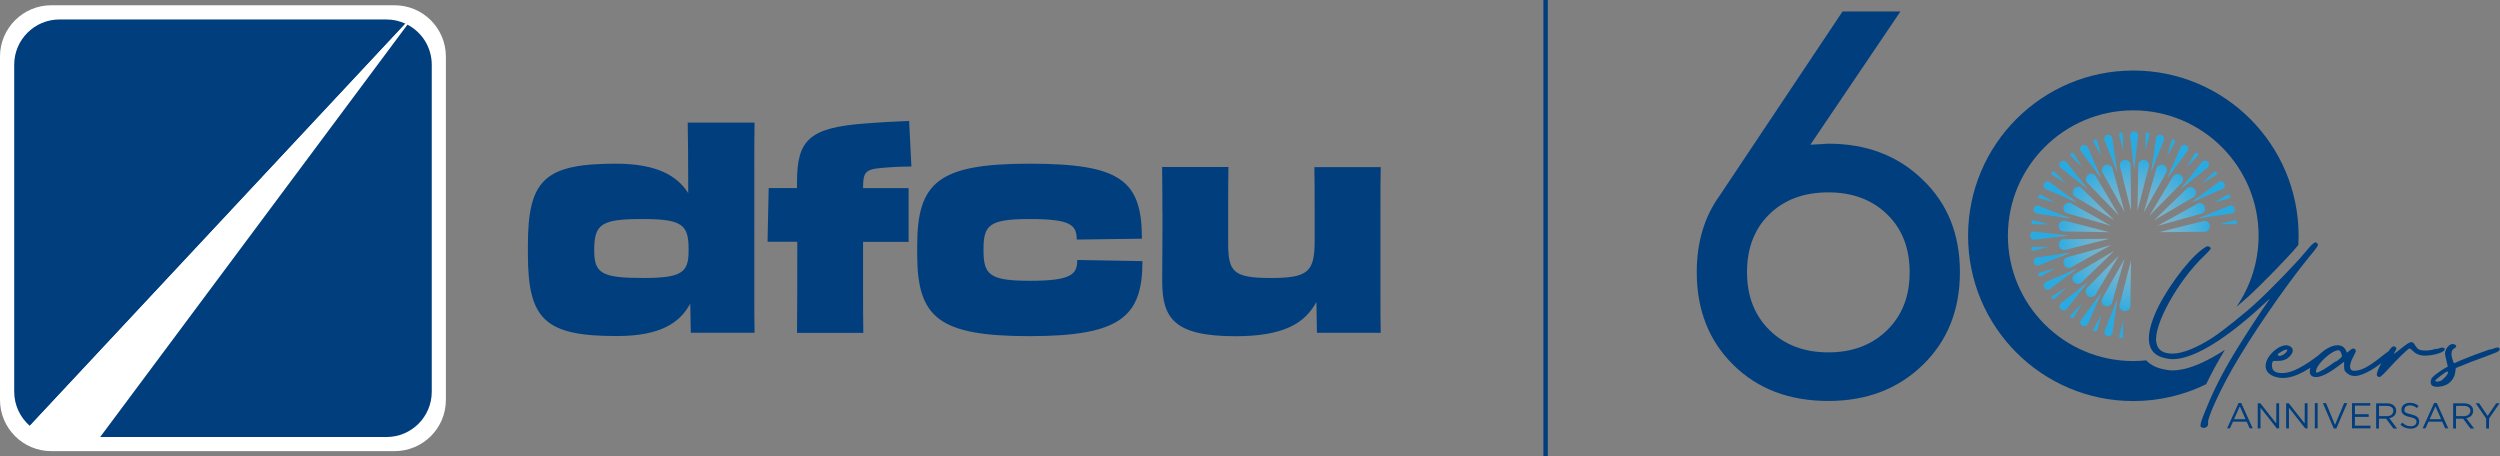 <?xml version="1.0" encoding="utf-8"?>
<!-- Generator: Adobe Illustrator 27.0.0, SVG Export Plug-In . SVG Version: 6.00 Build 0)  -->
<svg version="1.1" id="Layer_1" xmlns="http://www.w3.org/2000/svg" xmlns:xlink="http://www.w3.org/1999/xlink" x="0px" y="0px"
	 viewBox="0 0 285 52" style="enable-background:new 0 0 285 52;" xml:space="preserve">
<rect x="0" y="0" width="285" height="52" fill="#808080" stroke="none"/>
<style type="text/css">
	.st0{fill:#FFFFFF;}
	.st1{fill:#003E7E;}
	.st2{fill:none;}
	.st3{fill:#FFFFFF;stroke:#003E7E;stroke-width:0.5;stroke-miterlimit:10;}
	.st4{fill:url(#SVGID_1_);}
	.st5{fill:url(#SVGID_00000032629374711004067030000015534052920533976457_);}
	.st6{fill:url(#SVGID_00000149367062985276635530000002428534444013092019_);}
	.st7{fill:url(#SVGID_00000160906045602691003420000015209803161382355635_);}
	.st8{fill:url(#SVGID_00000104666629672735245700000004458835171710751365_);}
	.st9{fill:url(#SVGID_00000005238824293356364350000013063262991559188378_);}
	.st10{fill:url(#SVGID_00000022534167212120903600000002897169177229909162_);}
	.st11{fill:url(#SVGID_00000116956611526922226950000016084048407820492972_);}
	.st12{fill:url(#SVGID_00000137822705273642477070000012246886677642985874_);}
	.st13{fill:url(#SVGID_00000039845733760134124940000007575686613558812348_);}
	.st14{fill:url(#SVGID_00000096766092146181490840000000579988566136409001_);}
	.st15{fill:url(#SVGID_00000093867010317729687310000016651388965362350244_);}
	.st16{fill:url(#SVGID_00000154404027619937296820000016325654253549016744_);}
	.st17{fill:url(#SVGID_00000090284279231327666220000009109294286872295052_);}
	.st18{fill:url(#SVGID_00000077317122230912032490000011232056100364234627_);}
	.st19{fill:url(#SVGID_00000147204865380050617890000003859387146616477856_);}
	.st20{fill:url(#SVGID_00000108991262000477778680000004500718390897623939_);}
	.st21{fill:url(#SVGID_00000047032503635090701800000009959128634788110214_);}
	.st22{fill:url(#SVGID_00000007408552855944132570000012682345485592820116_);}
	.st23{fill:url(#SVGID_00000044148377130235560720000003136812266407859599_);}
	.st24{fill:url(#SVGID_00000075164388158480317980000005568560672930671770_);}
	.st25{fill:url(#SVGID_00000082343806059119697260000009946673331444740493_);}
	.st26{fill:url(#SVGID_00000003074739249259475200000001011751220482877343_);}
	.st27{fill:url(#SVGID_00000176012010958732649260000000212179780551533226_);}
	.st28{fill:url(#SVGID_00000097487639600187131540000004763315079226960537_);}
	.st29{fill:url(#SVGID_00000097487033881336769040000018297941653285599884_);}
	.st30{fill:url(#SVGID_00000169542190974873295980000014450887319096412823_);}
	.st31{fill:url(#SVGID_00000152247051316810100470000013538654220018243968_);}
	.st32{fill:url(#SVGID_00000003088268005282420740000010283149470938095026_);}
	.st33{fill:url(#SVGID_00000066514118583955967170000003330355514098795454_);}
	.st34{fill:url(#SVGID_00000125576069171891888580000010693939324254690714_);}
	.st35{fill:url(#SVGID_00000034777201537600290980000001366213083907738531_);}
	.st36{fill:url(#SVGID_00000120546051774787366720000013743216440695299232_);}
	.st37{fill:url(#SVGID_00000035525500134865503710000003925538329644978062_);}
	.st38{fill:url(#SVGID_00000014626732745704481800000000176708765484122020_);}
	.st39{fill:url(#SVGID_00000039106038537942373570000007701506649605288085_);}
	.st40{fill:url(#SVGID_00000030446225541446802500000010074295140620523693_);}
	.st41{fill:url(#SVGID_00000179616658148161814020000015228183346408116150_);}
	.st42{fill:url(#SVGID_00000132060864431552748750000001097921800573609128_);}
	.st43{fill:url(#SVGID_00000176741389891589897270000018107615051425544835_);}
	.st44{fill:url(#SVGID_00000134966270647899634160000015650114221641752718_);}
	.st45{fill:url(#SVGID_00000050642978317125476210000004063698178985982605_);}
	.st46{fill:url(#SVGID_00000171689550368496159960000006102125840449928601_);}
	.st47{fill:url(#SVGID_00000083081054108299189710000005897139016526043522_);}
	.st48{fill:url(#SVGID_00000171705912492092038950000005662669121506637981_);}
	.st49{fill:url(#SVGID_00000108989057772569295490000002588574080723391933_);}
	.st50{fill:url(#SVGID_00000093174481859020159600000014473033024728107402_);}
	.st51{fill:url(#SVGID_00000029736978486750618570000012958658094164001950_);}
	.st52{fill:url(#SVGID_00000119101229584197140330000001784821214279190420_);}
	.st53{fill:url(#SVGID_00000006695880306776543280000008808773412396998295_);}
	.st54{fill:url(#SVGID_00000090276265483493778310000009775160005030421924_);}
	.st55{fill:url(#SVGID_00000071524002066400186990000005653888396679544450_);}
	.st56{fill:url(#SVGID_00000021821654717324372620000015813690843195825556_);}
</style>
<g>
	<g>
		<path class="st0" d="M44.98,51.43H5.85C2.62,51.43,0,48.81,0,45.58V6.45C0,3.22,2.62,0.6,5.85,0.6h39.13
			c3.23,0,5.85,2.62,5.85,5.85v39.13C50.84,48.81,48.21,51.43,44.98,51.43z"/>
		<g>
			<path class="st1" d="M44.05,2.22l-37.27,0c-2.85,0-5.16,2.31-5.16,5.16l0,37.27c0,1.56,0.69,2.95,1.78,3.9L46.22,2.7
				C45.56,2.39,44.83,2.22,44.05,2.22z"/>
			<path class="st0" d="M46.22,2.7L3.4,48.55c0.91,0.79,2.09,1.27,3.38,1.27l4.63,0L46.45,2.81C46.38,2.77,46.3,2.73,46.22,2.7z"/>
			<path class="st1" d="M46.45,2.81L11.42,49.82l32.64,0c2.85,0,5.16-2.31,5.16-5.16l0-37.27C49.22,5.39,48.1,3.67,46.45,2.81z"/>
		</g>
	</g>
	<path class="st2" d="M44.98,51.4H5.85C2.62,51.4,0,48.78,0,45.55V6.42c0-3.23,2.62-5.85,5.85-5.85h39.13
		c3.23,0,5.85,2.62,5.85,5.85v39.13C50.84,48.78,48.21,51.4,44.98,51.4z"/>
	<g>
		<path class="st1" d="M60.18,28.97v-0.96c0-7.49,1.86-9.35,10.02-9.35c4.68,0,7.01,1.38,8.26,3.36c0-3.36-0.03-6.66-0.06-8.04h7.62
			c-0.03,1.28-0.03,2.95-0.03,5.09v13.8c0,2.4,0,3.49,0.03,5.06h-7.27l-0.06-3.33c-1.15,2.18-3.39,3.71-8.36,3.71
			C62.16,38.32,60.18,36.46,60.18,28.97z M78.5,28.62v-0.26c0-2.79-0.8-3.39-5.28-3.39c-4.61,0-5.48,0.54-5.48,3.52v0.03
			c0,2.66,0.86,3.17,5.6,3.17C77.69,31.69,78.5,31.08,78.5,28.62z"/>
		<path class="st1" d="M90.89,27.56h-3.39l0.13-6.12h3.23c0-0.22,0-0.45,0-0.67c0-4.77,1.34-6.21,7.72-6.69
			c2.02-0.16,3.39-0.22,5.06-0.29l0.26,5.19c-0.61,0-1.89,0.03-3.36,0.16c-1.92,0.16-2.15,0.51-2.15,2.31h5.19v6.12h-5.19v5.22
			c0,2.24,0,3.46,0.03,5.16h-7.56c0.03-2.53,0.03-6.4,0.03-8.97C90.89,28.52,90.89,28.04,90.89,27.56z"/>
		<path class="st1" d="M104.56,28.97v-0.96c0-7.24,2.43-9.35,12.81-9.35c10.37,0,12.81,1.89,12.81,8.55l-7.43,0.1v0.03
			c0-1.7-0.67-2.37-5.35-2.37c-4.68,0-5.28,0.7-5.28,3.49v0.03c0,2.79,0.61,3.52,5.28,3.52c4.67,0,5.41-0.7,5.41-2.37l7.43,0.13
			c0,6.34-2.5,8.55-12.87,8.55C106.99,38.32,104.56,36.21,104.56,28.97z"/>
		<path class="st1" d="M132.51,24.04c0-1.67,0-3.17-0.03-5h7.56c-0.03,1.76-0.03,2.79-0.03,5v3.71c0,3.27,0.61,3.94,4.9,3.94
			c4.19,0,4.96-0.7,4.96-4.19v-3.33c0-1.95,0-3.43-0.03-5.12h7.56c-0.03,1.6-0.03,3.11-0.03,5.16v9.38c0,1.67,0,3.01,0.03,4.35
			h-7.27l-0.06-3.52c-1.31,2.43-3.71,3.91-9.22,3.91c-7.01,0-8.36-2.05-8.36-6.31c0-1.83,0.03-3.04,0.03-5.92V24.04z"/>
	</g>
</g>
<line class="st3" x1="176.2" y1="0" x2="176.2" y2="52"/>
<g>
	<path class="st1" d="M248.88,42.09c-0.96,0.19-1.59,0.18-2.44-0.04c-0.84-0.2-1.4-0.58-1.78-0.97c-0.48,0.05-0.98,0.08-1.47,0.08
		c-7.88,0-14.29-6.41-14.29-14.29s6.41-14.29,14.29-14.29c7.88,0,14.29,6.41,14.29,14.29c0,3.01-0.94,5.8-2.53,8.11
		c0.58-0.48,1.11-0.94,1.51-1.31c1.43-1.32,4.42-4.39,5.25-5.39c0.1-0.13,0.2-0.25,0.3-0.36c0.02-0.35,0.03-0.69,0.03-1.04
		c0-10.4-8.43-18.84-18.84-18.84c-10.4,0-18.84,8.43-18.84,18.84c0,10.4,8.43,18.84,18.84,18.84c2.98,0,5.79-0.69,8.3-1.92
		c0.6-1.25,1.27-2.48,2.13-3.91C251.82,41.06,250.24,41.8,248.88,42.09z"/>
	<path class="st1" d="M208.43,16.38c-0.12,0-0.81,0.04-2.05,0.12l10.27-15.19h-6.6L196.04,22.3c-1.74,2.41-2.61,5.31-2.61,8.72
		c0,4.32,1.39,7.84,4.17,10.58c2.78,2.74,6.39,4.11,10.83,4.11c4.36,0,7.95-1.37,10.77-4.11c2.82-2.74,4.23-6.27,4.23-10.58
		c0-4.32-1.41-7.82-4.23-10.52C216.38,17.75,212.79,16.38,208.43,16.38z M215.12,37.65c-1.72,1.68-3.95,2.52-6.69,2.52
		c-2.74,0-4.97-0.84-6.69-2.52c-1.72-1.68-2.58-3.89-2.58-6.63c0-2.74,0.85-4.94,2.55-6.6c1.7-1.66,3.94-2.49,6.72-2.49
		c2.74,0,4.97,0.83,6.69,2.49c1.72,1.66,2.58,3.86,2.58,6.6C217.71,33.75,216.85,35.96,215.12,37.65z"/>
	<g>
		<g>
			<g>
				<radialGradient id="SVGID_1_" cx="243.315" cy="26.819" r="12.798" gradientUnits="userSpaceOnUse">
					<stop  offset="0" style="stop-color:#FFFFFF;stop-opacity:0"/>
					<stop  offset="0.236" style="stop-color:#84D3F5;stop-opacity:0.587"/>
					<stop  offset="0.699" style="stop-color:#29ABE2"/>
				</radialGradient>
				<path class="st4" d="M242.94,24.04l-1.27-5.08c-0.04-0.17,0-0.34,0.1-0.48c0.1-0.14,0.24-0.23,0.42-0.25l0.01,0
					c0.18-0.02,0.34,0.02,0.47,0.14c0.14,0.11,0.22,0.26,0.22,0.44L242.94,24.04L242.94,24.04z"/>
				
					<radialGradient id="SVGID_00000052090764734883639580000000594435111377517224_" cx="243.315" cy="26.819" r="12.798" gradientUnits="userSpaceOnUse">
					<stop  offset="0" style="stop-color:#FFFFFF;stop-opacity:0"/>
					<stop  offset="0.236" style="stop-color:#84D3F5;stop-opacity:0.587"/>
					<stop  offset="0.699" style="stop-color:#29ABE2"/>
				</radialGradient>
				<path style="fill:url(#SVGID_00000052090764734883639580000000594435111377517224_);" d="M241.64,34.72l1.3-5.05l0,0l-0.08,5.22
					c0,0.18-0.08,0.33-0.22,0.44c-0.14,0.11-0.3,0.16-0.47,0.14l-0.01,0c-0.18-0.02-0.32-0.11-0.42-0.25
					C241.63,35.06,241.59,34.9,241.64,34.72L241.64,34.72z"/>
				
					<radialGradient id="SVGID_00000071530084010334528320000009332542442753286026_" cx="243.315" cy="26.819" r="12.798" gradientUnits="userSpaceOnUse">
					<stop  offset="0" style="stop-color:#FFFFFF;stop-opacity:0"/>
					<stop  offset="0.236" style="stop-color:#84D3F5;stop-opacity:0.587"/>
					<stop  offset="0.699" style="stop-color:#29ABE2"/>
				</radialGradient>
				<path style="fill:url(#SVGID_00000071530084010334528320000009332542442753286026_);" d="M243.67,24.04l0.09-5.24
					c0-0.18,0.08-0.32,0.22-0.44c0.14-0.11,0.3-0.16,0.47-0.14l0.01,0c0.18,0.02,0.32,0.11,0.42,0.25c0.1,0.15,0.14,0.31,0.1,0.48
					L243.67,24.04L243.67,24.04L243.67,24.04z"/>
				
					<radialGradient id="SVGID_00000176000967959655170790000011621848923803675832_" cx="243.315" cy="26.819" r="12.798" gradientUnits="userSpaceOnUse">
					<stop  offset="0" style="stop-color:#FFFFFF;stop-opacity:0"/>
					<stop  offset="0.236" style="stop-color:#84D3F5;stop-opacity:0.587"/>
					<stop  offset="0.699" style="stop-color:#29ABE2"/>
				</radialGradient>
				<path style="fill:url(#SVGID_00000176000967959655170790000011621848923803675832_);" d="M239.65,34.02l2.56-4.54l0,0
					l-1.43,5.02c-0.05,0.17-0.17,0.29-0.33,0.37c-0.16,0.07-0.33,0.08-0.49,0.01l-0.01,0c-0.16-0.07-0.28-0.19-0.34-0.36
					C239.56,34.35,239.57,34.18,239.65,34.02L239.65,34.02z"/>
				
					<radialGradient id="SVGID_00000133514770008989636830000014622049350000094375_" cx="243.315" cy="26.819" r="12.798" gradientUnits="userSpaceOnUse">
					<stop  offset="0" style="stop-color:#FFFFFF;stop-opacity:0"/>
					<stop  offset="0.236" style="stop-color:#84D3F5;stop-opacity:0.587"/>
					<stop  offset="0.699" style="stop-color:#29ABE2"/>
				</radialGradient>
				<path style="fill:url(#SVGID_00000133514770008989636830000014622049350000094375_);" d="M244.39,24.23l1.44-5.04
					c0.05-0.17,0.17-0.29,0.33-0.37c0.16-0.07,0.33-0.08,0.49-0.01l0.01,0c0.16,0.07,0.28,0.19,0.34,0.35
					c0.06,0.17,0.06,0.34-0.03,0.49L244.39,24.23L244.39,24.23L244.39,24.23z"/>
				
					<radialGradient id="SVGID_00000001660927900403818780000010811105842985020341_" cx="243.315" cy="26.819" r="12.798" gradientUnits="userSpaceOnUse">
					<stop  offset="0" style="stop-color:#FFFFFF;stop-opacity:0"/>
					<stop  offset="0.236" style="stop-color:#84D3F5;stop-opacity:0.587"/>
					<stop  offset="0.699" style="stop-color:#29ABE2"/>
				</radialGradient>
				<path style="fill:url(#SVGID_00000001660927900403818780000010811105842985020341_);" d="M237.92,32.83l3.65-3.72l0,0
					l-2.68,4.48c-0.09,0.15-0.24,0.24-0.41,0.27c-0.17,0.03-0.34-0.01-0.48-0.12L238,33.73c-0.14-0.11-0.22-0.25-0.24-0.43
					C237.75,33.12,237.8,32.96,237.92,32.83L237.92,32.83z"/>
				
					<radialGradient id="SVGID_00000049221536463977067930000016773219538836889268_" cx="243.315" cy="26.819" r="12.798" gradientUnits="userSpaceOnUse">
					<stop  offset="0" style="stop-color:#FFFFFF;stop-opacity:0"/>
					<stop  offset="0.236" style="stop-color:#84D3F5;stop-opacity:0.587"/>
					<stop  offset="0.699" style="stop-color:#29ABE2"/>
				</radialGradient>
				<path style="fill:url(#SVGID_00000049221536463977067930000016773219538836889268_);" d="M245.03,24.6l2.69-4.49
					c0.09-0.15,0.24-0.24,0.41-0.27c0.17-0.03,0.34,0.01,0.48,0.12l0.01,0.01c0.14,0.11,0.22,0.25,0.24,0.43
					c0.02,0.18-0.03,0.34-0.16,0.47L245.03,24.6L245.03,24.6L245.03,24.6z"/>
				
					<radialGradient id="SVGID_00000040562153427313942570000016955710733088408242_" cx="243.315" cy="26.819" r="12.798" gradientUnits="userSpaceOnUse">
					<stop  offset="0" style="stop-color:#FFFFFF;stop-opacity:0"/>
					<stop  offset="0.236" style="stop-color:#84D3F5;stop-opacity:0.587"/>
					<stop  offset="0.699" style="stop-color:#29ABE2"/>
				</radialGradient>
				<path style="fill:url(#SVGID_00000040562153427313942570000016955710733088408242_);" d="M236.55,31.23l4.49-2.65l0,0
					l-3.75,3.63c-0.13,0.12-0.29,0.17-0.47,0.15c-0.18-0.02-0.32-0.1-0.43-0.24l-0.01-0.01c-0.11-0.14-0.15-0.3-0.12-0.48
					C236.31,31.47,236.4,31.32,236.55,31.23L236.55,31.23z"/>
				
					<radialGradient id="SVGID_00000027595142762756308620000017347501695525583492_" cx="243.315" cy="26.819" r="12.798" gradientUnits="userSpaceOnUse">
					<stop  offset="0" style="stop-color:#FFFFFF;stop-opacity:0"/>
					<stop  offset="0.236" style="stop-color:#84D3F5;stop-opacity:0.587"/>
					<stop  offset="0.699" style="stop-color:#29ABE2"/>
				</radialGradient>
				<path style="fill:url(#SVGID_00000027595142762756308620000017347501695525583492_);" d="M245.55,25.12l3.76-3.64
					c0.13-0.12,0.29-0.17,0.47-0.15c0.18,0.02,0.32,0.1,0.43,0.24l0.01,0.01c0.11,0.14,0.15,0.3,0.12,0.48
					c-0.03,0.17-0.12,0.32-0.27,0.41L245.55,25.12L245.55,25.12L245.55,25.12z"/>
				
					<radialGradient id="SVGID_00000075852767498786390150000011569614129503904693_" cx="243.315" cy="26.819" r="12.798" gradientUnits="userSpaceOnUse">
					<stop  offset="0" style="stop-color:#FFFFFF;stop-opacity:0"/>
					<stop  offset="0.236" style="stop-color:#84D3F5;stop-opacity:0.587"/>
					<stop  offset="0.699" style="stop-color:#29ABE2"/>
				</radialGradient>
				<path style="fill:url(#SVGID_00000075852767498786390150000011569614129503904693_);" d="M235.65,29.33l5.03-1.4l0,0l-4.56,2.54
					c-0.15,0.09-0.32,0.09-0.49,0.03c-0.17-0.06-0.29-0.18-0.35-0.34l0-0.01c-0.07-0.16-0.06-0.33,0.01-0.49
					C235.36,29.5,235.48,29.38,235.65,29.33L235.65,29.33z"/>
				
					<radialGradient id="SVGID_00000095303708147801579910000017349434227757429939_" cx="243.315" cy="26.819" r="12.798" gradientUnits="userSpaceOnUse">
					<stop  offset="0" style="stop-color:#FFFFFF;stop-opacity:0"/>
					<stop  offset="0.236" style="stop-color:#84D3F5;stop-opacity:0.587"/>
					<stop  offset="0.699" style="stop-color:#29ABE2"/>
				</radialGradient>
				<path style="fill:url(#SVGID_00000095303708147801579910000017349434227757429939_);" d="M245.92,25.76l4.58-2.54
					c0.15-0.09,0.32-0.09,0.49-0.03c0.17,0.06,0.29,0.18,0.35,0.34l0,0.01c0.07,0.16,0.06,0.33-0.01,0.49
					c-0.07,0.16-0.2,0.28-0.37,0.33L245.92,25.76L245.92,25.76L245.92,25.76z"/>
				
					<radialGradient id="SVGID_00000143588643209975232030000003998760658380395929_" cx="243.315" cy="26.819" r="12.798" gradientUnits="userSpaceOnUse">
					<stop  offset="0" style="stop-color:#FFFFFF;stop-opacity:0"/>
					<stop  offset="0.236" style="stop-color:#84D3F5;stop-opacity:0.587"/>
					<stop  offset="0.699" style="stop-color:#29ABE2"/>
				</radialGradient>
				<path style="fill:url(#SVGID_00000143588643209975232030000003998760658380395929_);" d="M235.27,27.27l5.22-0.05l0,0
					l-5.06,1.27c-0.17,0.04-0.34,0-0.48-0.1c-0.14-0.1-0.23-0.24-0.25-0.42l0-0.01c-0.02-0.18,0.02-0.34,0.14-0.47
					C234.94,27.35,235.09,27.27,235.27,27.27L235.27,27.27z"/>
				
					<radialGradient id="SVGID_00000003073520024662767790000002464072214808315300_" cx="243.315" cy="26.819" r="12.798" gradientUnits="userSpaceOnUse">
					<stop  offset="0" style="stop-color:#FFFFFF;stop-opacity:0"/>
					<stop  offset="0.236" style="stop-color:#84D3F5;stop-opacity:0.587"/>
					<stop  offset="0.699" style="stop-color:#29ABE2"/>
				</radialGradient>
				<path style="fill:url(#SVGID_00000003073520024662767790000002464072214808315300_);" d="M246.11,26.47l5.08-1.27
					c0.17-0.04,0.34,0,0.48,0.1c0.14,0.1,0.23,0.24,0.25,0.42l0,0.01c0.02,0.18-0.02,0.34-0.14,0.47c-0.11,0.14-0.26,0.22-0.44,0.22
					L246.11,26.47L246.11,26.47L246.11,26.47z"/>
				
					<radialGradient id="SVGID_00000111165502994533088040000011447067435464800697_" cx="243.315" cy="26.819" r="12.798" gradientUnits="userSpaceOnUse">
					<stop  offset="0" style="stop-color:#FFFFFF;stop-opacity:0"/>
					<stop  offset="0.236" style="stop-color:#84D3F5;stop-opacity:0.587"/>
					<stop  offset="0.699" style="stop-color:#29ABE2"/>
				</radialGradient>
				<path style="fill:url(#SVGID_00000111165502994533088040000011447067435464800697_);" d="M235.43,25.17l5.05,1.3l0,0l-5.22-0.08
					c-0.18,0-0.33-0.08-0.44-0.22c-0.11-0.14-0.16-0.3-0.14-0.47l0-0.01c0.02-0.18,0.11-0.32,0.25-0.42
					C235.09,25.17,235.26,25.13,235.43,25.17L235.43,25.17z"/>
				
					<radialGradient id="SVGID_00000111150526064801828460000011993850370584255627_" cx="243.315" cy="26.819" r="12.798" gradientUnits="userSpaceOnUse">
					<stop  offset="0" style="stop-color:#FFFFFF;stop-opacity:0"/>
					<stop  offset="0.236" style="stop-color:#84D3F5;stop-opacity:0.587"/>
					<stop  offset="0.699" style="stop-color:#29ABE2"/>
				</radialGradient>
				<path style="fill:url(#SVGID_00000111150526064801828460000011993850370584255627_);" d="M236.13,23.19l4.54,2.56l0,0
					l-5.02-1.43c-0.17-0.05-0.29-0.17-0.37-0.33c-0.07-0.16-0.08-0.33-0.01-0.49l0-0.01c0.07-0.16,0.19-0.28,0.36-0.34
					C235.81,23.1,235.98,23.1,236.13,23.19L236.13,23.19z"/>
				
					<radialGradient id="SVGID_00000078008873705047027420000012773633805822342300_" cx="243.315" cy="26.819" r="12.798" gradientUnits="userSpaceOnUse">
					<stop  offset="0" style="stop-color:#FFFFFF;stop-opacity:0"/>
					<stop  offset="0.236" style="stop-color:#84D3F5;stop-opacity:0.587"/>
					<stop  offset="0.699" style="stop-color:#29ABE2"/>
				</radialGradient>
				<path style="fill:url(#SVGID_00000078008873705047027420000012773633805822342300_);" d="M237.32,21.46l3.72,3.65l0,0
					l-4.48-2.68c-0.15-0.09-0.24-0.24-0.27-0.41c-0.03-0.17,0.01-0.34,0.12-0.48l0.01-0.01c0.11-0.14,0.25-0.22,0.43-0.24
					C237.03,21.28,237.19,21.33,237.32,21.46L237.32,21.46z"/>
				
					<radialGradient id="SVGID_00000016037396465182816840000001343705455233162121_" cx="243.315" cy="26.819" r="12.798" gradientUnits="userSpaceOnUse">
					<stop  offset="0" style="stop-color:#FFFFFF;stop-opacity:0"/>
					<stop  offset="0.236" style="stop-color:#84D3F5;stop-opacity:0.587"/>
					<stop  offset="0.699" style="stop-color:#29ABE2"/>
				</radialGradient>
				<path style="fill:url(#SVGID_00000016037396465182816840000001343705455233162121_);" d="M238.92,20.09l2.65,4.49l0,0
					l-3.63-3.75c-0.12-0.13-0.17-0.29-0.15-0.47c0.02-0.18,0.1-0.32,0.24-0.43l0.01-0.01c0.14-0.11,0.3-0.15,0.48-0.12
					C238.68,19.85,238.83,19.94,238.92,20.09L238.92,20.09z"/>
				
					<radialGradient id="SVGID_00000036969444027022283670000005581856354525561489_" cx="243.315" cy="26.819" r="12.798" gradientUnits="userSpaceOnUse">
					<stop  offset="0" style="stop-color:#FFFFFF;stop-opacity:0"/>
					<stop  offset="0.236" style="stop-color:#84D3F5;stop-opacity:0.587"/>
					<stop  offset="0.699" style="stop-color:#29ABE2"/>
				</radialGradient>
				<path style="fill:url(#SVGID_00000036969444027022283670000005581856354525561489_);" d="M240.82,19.19l1.4,5.03l0,0l-2.54-4.56
					c-0.09-0.15-0.09-0.32-0.03-0.49c0.06-0.17,0.18-0.29,0.34-0.35l0.01,0c0.16-0.07,0.33-0.06,0.49,0.01
					C240.65,18.89,240.77,19.01,240.82,19.19L240.82,19.19z"/>
				
					<radialGradient id="SVGID_00000084521115753485911780000011151718254238792595_" cx="243.315" cy="26.819" r="12.798" gradientUnits="userSpaceOnUse">
					<stop  offset="0" style="stop-color:#FFFFFF;stop-opacity:0"/>
					<stop  offset="0.236" style="stop-color:#84D3F5;stop-opacity:0.587"/>
					<stop  offset="0.699" style="stop-color:#29ABE2"/>
				</radialGradient>
				<path style="fill:url(#SVGID_00000084521115753485911780000011151718254238792595_);" d="M243.75,15.47l-0.46,3.85l0,0
					l-0.46-3.85c-0.02-0.13,0.03-0.25,0.12-0.34c0.09-0.1,0.2-0.15,0.33-0.15h0.01c0.13,0,0.25,0.05,0.34,0.15
					C243.72,15.22,243.77,15.34,243.75,15.47L243.75,15.47z"/>
				
					<radialGradient id="SVGID_00000114073117794533361790000013379048646823516862_" cx="243.315" cy="26.819" r="12.798" gradientUnits="userSpaceOnUse">
					<stop  offset="0" style="stop-color:#FFFFFF;stop-opacity:0"/>
					<stop  offset="0.236" style="stop-color:#84D3F5;stop-opacity:0.587"/>
					<stop  offset="0.699" style="stop-color:#29ABE2"/>
				</radialGradient>
				<path style="fill:url(#SVGID_00000114073117794533361790000013379048646823516862_);" d="M241.38,34.1l-0.56,3.85
					c-0.02,0.13-0.09,0.23-0.2,0.3c-0.11,0.07-0.23,0.09-0.36,0.06l-0.01,0c-0.13-0.03-0.22-0.11-0.29-0.23
					c-0.06-0.12-0.08-0.24-0.03-0.36L241.38,34.1L241.38,34.1L241.38,34.1z"/>
				
					<radialGradient id="SVGID_00000158726916387857965520000016759251175071177358_" cx="243.315" cy="26.819" r="12.798" gradientUnits="userSpaceOnUse">
					<stop  offset="0" style="stop-color:#FFFFFF;stop-opacity:0"/>
					<stop  offset="0.236" style="stop-color:#84D3F5;stop-opacity:0.587"/>
					<stop  offset="0.699" style="stop-color:#29ABE2"/>
				</radialGradient>
				<path style="fill:url(#SVGID_00000158726916387857965520000016759251175071177358_);" d="M246.68,15.97l-1.44,3.6l0,0l0.55-3.84
					c0.02-0.13,0.09-0.23,0.2-0.3c0.11-0.07,0.23-0.09,0.36-0.06l0.01,0c0.13,0.03,0.23,0.11,0.29,0.23
					C246.72,15.73,246.73,15.85,246.68,15.97L246.68,15.97z"/>
				
					<radialGradient id="SVGID_00000118387115274477695410000009295026741450271399_" cx="243.315" cy="26.819" r="12.798" gradientUnits="userSpaceOnUse">
					<stop  offset="0" style="stop-color:#FFFFFF;stop-opacity:0"/>
					<stop  offset="0.236" style="stop-color:#84D3F5;stop-opacity:0.587"/>
					<stop  offset="0.699" style="stop-color:#29ABE2"/>
				</radialGradient>
				<path style="fill:url(#SVGID_00000118387115274477695410000009295026741450271399_);" d="M239.57,33.35l-1.54,3.58
					c-0.05,0.12-0.15,0.2-0.28,0.24c-0.13,0.04-0.25,0.03-0.36-0.04l-0.01,0c-0.11-0.07-0.19-0.17-0.22-0.29
					c-0.03-0.13-0.01-0.25,0.07-0.36L239.57,33.35L239.57,33.35L239.57,33.35z"/>
				
					<radialGradient id="SVGID_00000018950907011587923670000010421717836487774652_" cx="243.315" cy="26.819" r="12.798" gradientUnits="userSpaceOnUse">
					<stop  offset="0" style="stop-color:#FFFFFF;stop-opacity:0"/>
					<stop  offset="0.236" style="stop-color:#84D3F5;stop-opacity:0.587"/>
					<stop  offset="0.699" style="stop-color:#29ABE2"/>
				</radialGradient>
				<path style="fill:url(#SVGID_00000018950907011587923670000010421717836487774652_);" d="M249.38,17.22l-2.32,3.11l0,0
					l1.53-3.56c0.05-0.12,0.15-0.2,0.28-0.24c0.13-0.04,0.25-0.03,0.36,0.04l0.01,0c0.11,0.07,0.19,0.17,0.22,0.29
					C249.48,16.99,249.46,17.11,249.38,17.22L249.38,17.22z"/>
				
					<radialGradient id="SVGID_00000038374271458983398920000015762875444175697847_" cx="243.315" cy="26.819" r="12.798" gradientUnits="userSpaceOnUse">
					<stop  offset="0" style="stop-color:#FFFFFF;stop-opacity:0"/>
					<stop  offset="0.236" style="stop-color:#84D3F5;stop-opacity:0.587"/>
					<stop  offset="0.699" style="stop-color:#29ABE2"/>
				</radialGradient>
				<path style="fill:url(#SVGID_00000038374271458983398920000015762875444175697847_);" d="M238.01,32.16l-2.41,3.06
					c-0.08,0.1-0.2,0.15-0.33,0.16c-0.13,0.01-0.25-0.04-0.34-0.13l-0.01-0.01c-0.09-0.09-0.14-0.21-0.13-0.34
					c0.01-0.13,0.06-0.25,0.16-0.33L238.01,32.16L238.01,32.16L238.01,32.16z"/>
				
					<radialGradient id="SVGID_00000078040719337309206550000004505062041837752493_" cx="243.315" cy="26.819" r="12.798" gradientUnits="userSpaceOnUse">
					<stop  offset="0" style="stop-color:#FFFFFF;stop-opacity:0"/>
					<stop  offset="0.236" style="stop-color:#84D3F5;stop-opacity:0.587"/>
					<stop  offset="0.699" style="stop-color:#29ABE2"/>
				</radialGradient>
				<path style="fill:url(#SVGID_00000078040719337309206550000004505062041837752493_);" d="M251.66,19.12l-3.05,2.4l0,0l2.4-3.05
					c0.08-0.1,0.2-0.15,0.33-0.16c0.13-0.01,0.25,0.04,0.34,0.13l0.01,0c0.09,0.09,0.14,0.21,0.13,0.34
					C251.82,18.92,251.77,19.03,251.66,19.12L251.66,19.12z"/>
				
					<radialGradient id="SVGID_00000002378713016437640940000015962778313418939279_" cx="243.315" cy="26.819" r="12.798" gradientUnits="userSpaceOnUse">
					<stop  offset="0" style="stop-color:#FFFFFF;stop-opacity:0"/>
					<stop  offset="0.236" style="stop-color:#84D3F5;stop-opacity:0.587"/>
					<stop  offset="0.699" style="stop-color:#29ABE2"/>
				</radialGradient>
				<path style="fill:url(#SVGID_00000002378713016437640940000015962778313418939279_);" d="M236.81,30.61l-3.12,2.33
					c-0.11,0.08-0.23,0.1-0.36,0.07c-0.13-0.03-0.23-0.1-0.29-0.22l0-0.01c-0.07-0.11-0.08-0.24-0.04-0.36
					c0.04-0.13,0.12-0.22,0.24-0.28L236.81,30.61L236.81,30.61L236.81,30.61z"/>
				
					<radialGradient id="SVGID_00000043448167348881380580000011370703657298381227_" cx="243.315" cy="26.819" r="12.798" gradientUnits="userSpaceOnUse">
					<stop  offset="0" style="stop-color:#FFFFFF;stop-opacity:0"/>
					<stop  offset="0.236" style="stop-color:#84D3F5;stop-opacity:0.587"/>
					<stop  offset="0.699" style="stop-color:#29ABE2"/>
				</radialGradient>
				<path style="fill:url(#SVGID_00000043448167348881380580000011370703657298381227_);" d="M253.38,21.54l-3.56,1.53l0,0l3.1-2.32
					c0.11-0.08,0.23-0.1,0.36-0.07c0.13,0.03,0.23,0.1,0.29,0.22l0,0.01c0.07,0.11,0.08,0.24,0.04,0.36
					C253.58,21.39,253.5,21.49,253.38,21.54L253.38,21.54z"/>
				
					<radialGradient id="SVGID_00000088093757184323915870000014688250825532482741_" cx="243.315" cy="26.819" r="12.798" gradientUnits="userSpaceOnUse">
					<stop  offset="0" style="stop-color:#FFFFFF;stop-opacity:0"/>
					<stop  offset="0.236" style="stop-color:#84D3F5;stop-opacity:0.587"/>
					<stop  offset="0.699" style="stop-color:#29ABE2"/>
				</radialGradient>
				<path style="fill:url(#SVGID_00000088093757184323915870000014688250825532482741_);" d="M236.06,28.8l-3.62,1.44
					c-0.12,0.05-0.25,0.04-0.36-0.03c-0.12-0.06-0.19-0.16-0.23-0.28l0-0.01c-0.03-0.13-0.02-0.25,0.05-0.36
					c0.07-0.11,0.17-0.19,0.3-0.21L236.06,28.8L236.06,28.8L236.06,28.8z"/>
				
					<radialGradient id="SVGID_00000151528269277819354000000016194169257156091781_" cx="243.315" cy="26.819" r="12.798" gradientUnits="userSpaceOnUse">
					<stop  offset="0" style="stop-color:#FFFFFF;stop-opacity:0"/>
					<stop  offset="0.236" style="stop-color:#84D3F5;stop-opacity:0.587"/>
					<stop  offset="0.699" style="stop-color:#29ABE2"/>
				</radialGradient>
				<path style="fill:url(#SVGID_00000151528269277819354000000016194169257156091781_);" d="M254.41,24.33l-3.84,0.56l0,0l3.6-1.44
					c0.12-0.05,0.25-0.04,0.36,0.03c0.12,0.06,0.19,0.16,0.23,0.28l0,0.01c0.03,0.13,0.02,0.25-0.05,0.36
					C254.64,24.24,254.54,24.31,254.41,24.33L254.41,24.33z"/>
				
					<radialGradient id="SVGID_00000088105056996359316560000011258677649978685624_" cx="243.315" cy="26.819" r="12.798" gradientUnits="userSpaceOnUse">
					<stop  offset="0" style="stop-color:#FFFFFF;stop-opacity:0"/>
					<stop  offset="0.236" style="stop-color:#84D3F5;stop-opacity:0.587"/>
					<stop  offset="0.699" style="stop-color:#29ABE2"/>
				</radialGradient>
				<path style="fill:url(#SVGID_00000088105056996359316560000011258677649978685624_);" d="M235.8,26.86l-3.87,0.46
					c-0.13,0.02-0.25-0.03-0.34-0.12c-0.1-0.09-0.15-0.2-0.15-0.33v-0.01c0-0.13,0.05-0.25,0.15-0.34c0.1-0.09,0.21-0.14,0.35-0.12
					L235.8,26.86L235.8,26.86L235.8,26.86z"/>
				
					<radialGradient id="SVGID_00000029029807656174831410000005761286847355801226_" cx="243.315" cy="26.819" r="12.798" gradientUnits="userSpaceOnUse">
					<stop  offset="0" style="stop-color:#FFFFFF;stop-opacity:0"/>
					<stop  offset="0.236" style="stop-color:#84D3F5;stop-opacity:0.587"/>
					<stop  offset="0.699" style="stop-color:#29ABE2"/>
				</radialGradient>
				<path style="fill:url(#SVGID_00000029029807656174831410000005761286847355801226_);" d="M236.05,24.91l-3.85-0.56
					c-0.13-0.02-0.23-0.09-0.3-0.2c-0.07-0.11-0.09-0.23-0.06-0.36l0-0.01c0.03-0.13,0.11-0.22,0.23-0.29
					c0.12-0.06,0.24-0.08,0.36-0.03L236.05,24.91L236.05,24.91L236.05,24.91z"/>
				
					<radialGradient id="SVGID_00000144315636225400923530000009238365039619161258_" cx="243.315" cy="26.819" r="12.798" gradientUnits="userSpaceOnUse">
					<stop  offset="0" style="stop-color:#FFFFFF;stop-opacity:0"/>
					<stop  offset="0.236" style="stop-color:#84D3F5;stop-opacity:0.587"/>
					<stop  offset="0.699" style="stop-color:#29ABE2"/>
				</radialGradient>
				<path style="fill:url(#SVGID_00000144315636225400923530000009238365039619161258_);" d="M236.8,23.1l-3.58-1.54
					c-0.12-0.05-0.2-0.15-0.24-0.28c-0.04-0.13-0.03-0.25,0.04-0.36l0-0.01c0.07-0.11,0.17-0.19,0.29-0.22
					c0.13-0.03,0.25-0.01,0.36,0.07L236.8,23.1L236.8,23.1L236.8,23.1z"/>
				
					<radialGradient id="SVGID_00000094618702065926351500000011258148819477058688_" cx="243.315" cy="26.819" r="12.798" gradientUnits="userSpaceOnUse">
					<stop  offset="0" style="stop-color:#FFFFFF;stop-opacity:0"/>
					<stop  offset="0.236" style="stop-color:#84D3F5;stop-opacity:0.587"/>
					<stop  offset="0.699" style="stop-color:#29ABE2"/>
				</radialGradient>
				<path style="fill:url(#SVGID_00000094618702065926351500000011258148819477058688_);" d="M237.99,21.55l-3.06-2.41
					c-0.1-0.08-0.15-0.2-0.16-0.33c-0.01-0.13,0.04-0.25,0.13-0.34l0.01-0.01c0.09-0.09,0.21-0.14,0.34-0.13
					c0.13,0.01,0.25,0.06,0.33,0.16L237.99,21.55L237.99,21.55z"/>
				
					<radialGradient id="SVGID_00000093863024761224638210000007699873284296923025_" cx="243.315" cy="26.819" r="12.798" gradientUnits="userSpaceOnUse">
					<stop  offset="0" style="stop-color:#FFFFFF;stop-opacity:0"/>
					<stop  offset="0.236" style="stop-color:#84D3F5;stop-opacity:0.587"/>
					<stop  offset="0.699" style="stop-color:#29ABE2"/>
				</radialGradient>
				<path style="fill:url(#SVGID_00000093863024761224638210000007699873284296923025_);" d="M239.54,20.35l-2.33-3.12
					c-0.08-0.11-0.1-0.23-0.07-0.36c0.03-0.13,0.1-0.23,0.22-0.29l0.01,0c0.11-0.07,0.24-0.08,0.36-0.04
					c0.13,0.04,0.22,0.12,0.28,0.24L239.54,20.35L239.54,20.35L239.54,20.35z"/>
				
					<radialGradient id="SVGID_00000167362556231489430990000000580612118483731348_" cx="243.315" cy="26.819" r="12.798" gradientUnits="userSpaceOnUse">
					<stop  offset="0" style="stop-color:#FFFFFF;stop-opacity:0"/>
					<stop  offset="0.236" style="stop-color:#84D3F5;stop-opacity:0.587"/>
					<stop  offset="0.699" style="stop-color:#29ABE2"/>
				</radialGradient>
				<path style="fill:url(#SVGID_00000167362556231489430990000000580612118483731348_);" d="M241.35,19.6l-1.44-3.62
					c-0.05-0.12-0.04-0.25,0.03-0.36c0.06-0.12,0.16-0.19,0.28-0.23l0.01,0c0.13-0.03,0.25-0.02,0.36,0.05
					c0.11,0.07,0.19,0.17,0.21,0.3L241.35,19.6L241.35,19.6L241.35,19.6z"/>
				
					<radialGradient id="SVGID_00000044155245925617299340000004976334404702667144_" cx="243.315" cy="26.819" r="12.798" gradientUnits="userSpaceOnUse">
					<stop  offset="0" style="stop-color:#FFFFFF;stop-opacity:0"/>
					<stop  offset="0.236" style="stop-color:#84D3F5;stop-opacity:0.587"/>
					<stop  offset="0.699" style="stop-color:#29ABE2"/>
				</radialGradient>
				<path style="fill:url(#SVGID_00000044155245925617299340000004976334404702667144_);" d="M244.57,17.18l0.03-1.86
					c0-0.06,0.03-0.12,0.08-0.16c0.05-0.04,0.11-0.06,0.17-0.05l0,0c0.06,0.01,0.11,0.04,0.15,0.09c0.04,0.05,0.05,0.11,0.04,0.17
					L244.57,17.18L244.57,17.18z"/>
				
					<radialGradient id="SVGID_00000128469427344381112880000001303158454706822810_" cx="243.315" cy="26.819" r="12.798" gradientUnits="userSpaceOnUse">
					<stop  offset="0" style="stop-color:#FFFFFF;stop-opacity:0"/>
					<stop  offset="0.236" style="stop-color:#84D3F5;stop-opacity:0.587"/>
					<stop  offset="0.699" style="stop-color:#29ABE2"/>
				</radialGradient>
				<path style="fill:url(#SVGID_00000128469427344381112880000001303158454706822810_);" d="M241.58,38.31l0.46-1.8l-0.02,1.85
					c0,0.06-0.03,0.12-0.08,0.16c-0.05,0.04-0.11,0.06-0.17,0.05l0,0c-0.06-0.01-0.11-0.04-0.15-0.09
					C241.58,38.43,241.57,38.37,241.58,38.31L241.58,38.31z"/>
				
					<radialGradient id="SVGID_00000049213102105058688180000013933579593924257701_" cx="243.315" cy="26.819" r="12.798" gradientUnits="userSpaceOnUse">
					<stop  offset="0" style="stop-color:#FFFFFF;stop-opacity:0"/>
					<stop  offset="0.236" style="stop-color:#84D3F5;stop-opacity:0.587"/>
					<stop  offset="0.699" style="stop-color:#29ABE2"/>
				</radialGradient>
				<path style="fill:url(#SVGID_00000049213102105058688180000013933579593924257701_);" d="M247.03,17.84l0.51-1.79
					c0.02-0.06,0.06-0.1,0.12-0.13c0.06-0.03,0.12-0.03,0.17,0l0,0c0.06,0.02,0.1,0.07,0.12,0.13c0.02,0.06,0.02,0.12-0.01,0.17
					L247.03,17.84L247.03,17.84z"/>
				
					<radialGradient id="SVGID_00000123440864798286057380000015734729127932775843_" cx="243.315" cy="26.819" r="12.798" gradientUnits="userSpaceOnUse">
					<stop  offset="0" style="stop-color:#FFFFFF;stop-opacity:0"/>
					<stop  offset="0.236" style="stop-color:#84D3F5;stop-opacity:0.587"/>
					<stop  offset="0.699" style="stop-color:#29ABE2"/>
				</radialGradient>
				<path style="fill:url(#SVGID_00000123440864798286057380000015734729127932775843_);" d="M238.67,37.48l0.91-1.62l-0.5,1.78
					c-0.02,0.06-0.06,0.1-0.12,0.13c-0.06,0.03-0.12,0.03-0.17,0l0,0c-0.06-0.02-0.1-0.07-0.12-0.13
					C238.64,37.59,238.64,37.53,238.67,37.48L238.67,37.48z"/>
				
					<radialGradient id="SVGID_00000035491708636260938870000003960020474924024966_" cx="243.315" cy="26.819" r="12.798" gradientUnits="userSpaceOnUse">
					<stop  offset="0" style="stop-color:#FFFFFF;stop-opacity:0"/>
					<stop  offset="0.236" style="stop-color:#84D3F5;stop-opacity:0.587"/>
					<stop  offset="0.699" style="stop-color:#29ABE2"/>
				</radialGradient>
				<path style="fill:url(#SVGID_00000035491708636260938870000003960020474924024966_);" d="M249.24,19.11l0.95-1.6
					c0.03-0.05,0.08-0.09,0.15-0.1c0.06-0.01,0.12,0,0.17,0.04l0,0c0.05,0.04,0.08,0.09,0.09,0.15c0.01,0.06-0.01,0.12-0.06,0.17
					L249.24,19.11L249.24,19.11z"/>
				
					<radialGradient id="SVGID_00000124137168567867131440000017224900869861970348_" cx="243.315" cy="26.819" r="12.798" gradientUnits="userSpaceOnUse">
					<stop  offset="0" style="stop-color:#FFFFFF;stop-opacity:0"/>
					<stop  offset="0.236" style="stop-color:#84D3F5;stop-opacity:0.587"/>
					<stop  offset="0.699" style="stop-color:#29ABE2"/>
				</radialGradient>
				<path style="fill:url(#SVGID_00000124137168567867131440000017224900869861970348_);" d="M236.08,35.91l1.29-1.33l-0.95,1.59
					c-0.03,0.05-0.08,0.09-0.15,0.1c-0.06,0.01-0.12,0-0.17-0.04l0,0c-0.05-0.04-0.08-0.09-0.09-0.15
					C236.02,36.02,236.03,35.96,236.08,35.91L236.08,35.91z"/>
				
					<radialGradient id="SVGID_00000038393618465794017530000007039981575692725679_" cx="243.315" cy="26.819" r="12.798" gradientUnits="userSpaceOnUse">
					<stop  offset="0" style="stop-color:#FFFFFF;stop-opacity:0"/>
					<stop  offset="0.236" style="stop-color:#84D3F5;stop-opacity:0.587"/>
					<stop  offset="0.699" style="stop-color:#29ABE2"/>
				</radialGradient>
				<path style="fill:url(#SVGID_00000038393618465794017530000007039981575692725679_);" d="M251.04,20.91l1.33-1.3
					c0.04-0.04,0.1-0.06,0.17-0.06c0.06,0.01,0.11,0.03,0.15,0.08l0,0c0.04,0.05,0.05,0.11,0.04,0.17c-0.01,0.06-0.04,0.11-0.1,0.15
					L251.04,20.91L251.04,20.91z"/>
				
					<radialGradient id="SVGID_00000039856675303580568530000014331437698952547745_" cx="243.315" cy="26.819" r="12.798" gradientUnits="userSpaceOnUse">
					<stop  offset="0" style="stop-color:#FFFFFF;stop-opacity:0"/>
					<stop  offset="0.236" style="stop-color:#84D3F5;stop-opacity:0.587"/>
					<stop  offset="0.699" style="stop-color:#29ABE2"/>
				</radialGradient>
				<path style="fill:url(#SVGID_00000039856675303580568530000014331437698952547745_);" d="M233.98,33.73l1.59-0.95l-1.33,1.29
					c-0.04,0.04-0.1,0.06-0.17,0.06c-0.06-0.01-0.11-0.03-0.15-0.08l0,0c-0.04-0.05-0.05-0.11-0.04-0.17
					C233.89,33.82,233.92,33.76,233.98,33.73L233.98,33.73z"/>
				
					<radialGradient id="SVGID_00000135664181674068904690000007791504834862445232_" cx="243.315" cy="26.819" r="12.798" gradientUnits="userSpaceOnUse">
					<stop  offset="0" style="stop-color:#FFFFFF;stop-opacity:0"/>
					<stop  offset="0.236" style="stop-color:#84D3F5;stop-opacity:0.587"/>
					<stop  offset="0.699" style="stop-color:#29ABE2"/>
				</radialGradient>
				<path style="fill:url(#SVGID_00000135664181674068904690000007791504834862445232_);" d="M252.31,23.11l1.63-0.91
					c0.05-0.03,0.11-0.03,0.17-0.01c0.06,0.02,0.1,0.06,0.13,0.12l0,0c0.02,0.06,0.02,0.12,0,0.18c-0.03,0.06-0.07,0.1-0.13,0.12
					L252.31,23.11L252.31,23.11z"/>
				
					<radialGradient id="SVGID_00000070833709244070964710000014796798642534084785_" cx="243.315" cy="26.819" r="12.798" gradientUnits="userSpaceOnUse">
					<stop  offset="0" style="stop-color:#FFFFFF;stop-opacity:0"/>
					<stop  offset="0.236" style="stop-color:#84D3F5;stop-opacity:0.587"/>
					<stop  offset="0.699" style="stop-color:#29ABE2"/>
				</radialGradient>
				<path style="fill:url(#SVGID_00000070833709244070964710000014796798642534084785_);" d="M232.51,31.08l1.79-0.5l-1.62,0.91
					c-0.05,0.03-0.11,0.03-0.17,0.01c-0.06-0.02-0.1-0.06-0.13-0.12l0,0c-0.02-0.06-0.02-0.12,0-0.18
					C232.41,31.14,232.45,31.1,232.51,31.08L232.51,31.08z"/>
				
					<radialGradient id="SVGID_00000177445332787903693420000009525378552690572971_" cx="243.315" cy="26.819" r="12.798" gradientUnits="userSpaceOnUse">
					<stop  offset="0" style="stop-color:#FFFFFF;stop-opacity:0"/>
					<stop  offset="0.236" style="stop-color:#84D3F5;stop-opacity:0.587"/>
					<stop  offset="0.699" style="stop-color:#29ABE2"/>
				</radialGradient>
				<path style="fill:url(#SVGID_00000177445332787903693420000009525378552690572971_);" d="M252.97,25.57l1.81-0.46
					c0.06-0.02,0.12,0,0.17,0.04c0.05,0.04,0.08,0.09,0.09,0.15l0,0c0.01,0.06-0.01,0.12-0.05,0.17c-0.04,0.05-0.09,0.08-0.16,0.08
					L252.97,25.57L252.97,25.57z"/>
				
					<radialGradient id="SVGID_00000161622353613784913030000010705521020164782998_" cx="243.315" cy="26.819" r="12.798" gradientUnits="userSpaceOnUse">
					<stop  offset="0" style="stop-color:#FFFFFF;stop-opacity:0"/>
					<stop  offset="0.236" style="stop-color:#84D3F5;stop-opacity:0.587"/>
					<stop  offset="0.699" style="stop-color:#29ABE2"/>
				</radialGradient>
				<path style="fill:url(#SVGID_00000161622353613784913030000010705521020164782998_);" d="M231.78,28.15l1.85-0.02l-1.8,0.46
					c-0.06,0.02-0.12,0-0.17-0.04c-0.05-0.04-0.08-0.09-0.09-0.15l0,0c-0.01-0.06,0.01-0.12,0.05-0.17
					C231.67,28.18,231.72,28.15,231.78,28.15L231.78,28.15z"/>
				
					<radialGradient id="SVGID_00000005978078245002469810000015372815684103467685_" cx="243.315" cy="26.819" r="12.798" gradientUnits="userSpaceOnUse">
					<stop  offset="0" style="stop-color:#FFFFFF;stop-opacity:0"/>
					<stop  offset="0.236" style="stop-color:#84D3F5;stop-opacity:0.587"/>
					<stop  offset="0.699" style="stop-color:#29ABE2"/>
				</radialGradient>
				<path style="fill:url(#SVGID_00000005978078245002469810000015372815684103467685_);" d="M231.84,25.12l1.8,0.46l-1.85-0.02
					c-0.06,0-0.12-0.03-0.16-0.08c-0.04-0.05-0.06-0.11-0.05-0.17l0,0c0.01-0.06,0.04-0.11,0.09-0.15
					C231.72,25.12,231.78,25.1,231.84,25.12L231.84,25.12z"/>
				
					<radialGradient id="SVGID_00000099650116777542100110000000011827181047489952_" cx="243.315" cy="26.819" r="12.798" gradientUnits="userSpaceOnUse">
					<stop  offset="0" style="stop-color:#FFFFFF;stop-opacity:0"/>
					<stop  offset="0.236" style="stop-color:#84D3F5;stop-opacity:0.587"/>
					<stop  offset="0.699" style="stop-color:#29ABE2"/>
				</radialGradient>
				<path style="fill:url(#SVGID_00000099650116777542100110000000011827181047489952_);" d="M232.68,22.21l1.62,0.91l-1.79-0.5
					c-0.06-0.02-0.1-0.06-0.13-0.12c-0.03-0.06-0.03-0.12,0-0.17l0,0c0.02-0.06,0.07-0.1,0.13-0.12
					C232.56,22.18,232.62,22.18,232.68,22.21L232.68,22.21z"/>
				
					<radialGradient id="SVGID_00000060031308665048254280000000765587538102008991_" cx="243.315" cy="26.819" r="12.798" gradientUnits="userSpaceOnUse">
					<stop  offset="0" style="stop-color:#FFFFFF;stop-opacity:0"/>
					<stop  offset="0.236" style="stop-color:#84D3F5;stop-opacity:0.587"/>
					<stop  offset="0.699" style="stop-color:#29ABE2"/>
				</radialGradient>
				<path style="fill:url(#SVGID_00000060031308665048254280000000765587538102008991_);" d="M234.24,19.62l1.33,1.29l-1.59-0.95
					c-0.05-0.03-0.09-0.08-0.1-0.15c-0.01-0.06,0-0.12,0.04-0.17l0,0c0.04-0.05,0.09-0.08,0.15-0.09
					C234.14,19.55,234.19,19.57,234.24,19.62L234.24,19.62z"/>
				
					<radialGradient id="SVGID_00000150805918382281625420000006650237146187213481_" cx="243.315" cy="26.819" r="12.798" gradientUnits="userSpaceOnUse">
					<stop  offset="0" style="stop-color:#FFFFFF;stop-opacity:0"/>
					<stop  offset="0.236" style="stop-color:#84D3F5;stop-opacity:0.587"/>
					<stop  offset="0.699" style="stop-color:#29ABE2"/>
				</radialGradient>
				<path style="fill:url(#SVGID_00000150805918382281625420000006650237146187213481_);" d="M236.42,17.51l0.95,1.59l-1.29-1.33
					c-0.04-0.04-0.06-0.1-0.06-0.17c0.01-0.06,0.03-0.11,0.08-0.15l0,0c0.05-0.04,0.11-0.05,0.17-0.04
					C236.34,17.43,236.39,17.46,236.42,17.51L236.42,17.51z"/>
				
					<radialGradient id="SVGID_00000036227972499413310160000000826271020650188977_" cx="243.315" cy="26.819" r="12.798" gradientUnits="userSpaceOnUse">
					<stop  offset="0" style="stop-color:#FFFFFF;stop-opacity:0"/>
					<stop  offset="0.236" style="stop-color:#84D3F5;stop-opacity:0.587"/>
					<stop  offset="0.699" style="stop-color:#29ABE2"/>
				</radialGradient>
				<path style="fill:url(#SVGID_00000036227972499413310160000000826271020650188977_);" d="M239.07,16.05l0.5,1.79l-0.91-1.62
					c-0.03-0.05-0.03-0.11-0.01-0.17c0.02-0.06,0.06-0.1,0.12-0.13l0,0c0.06-0.02,0.12-0.02,0.18,0
					C239.01,15.95,239.05,15.99,239.07,16.05L239.07,16.05z"/>
				
					<radialGradient id="SVGID_00000147942848290012401350000017857236377127629746_" cx="243.315" cy="26.819" r="12.798" gradientUnits="userSpaceOnUse">
					<stop  offset="0" style="stop-color:#FFFFFF;stop-opacity:0"/>
					<stop  offset="0.236" style="stop-color:#84D3F5;stop-opacity:0.587"/>
					<stop  offset="0.699" style="stop-color:#29ABE2"/>
				</radialGradient>
				<path style="fill:url(#SVGID_00000147942848290012401350000017857236377127629746_);" d="M242.01,15.32l0.02,1.85l-0.46-1.8
					c-0.02-0.06,0-0.12,0.04-0.17c0.04-0.05,0.09-0.08,0.15-0.09l0,0c0.06-0.01,0.12,0.01,0.17,0.05
					C241.98,15.2,242.01,15.26,242.01,15.32L242.01,15.32z"/>
			</g>
		</g>
	</g>
</g>
<g>
	<g>
		<path class="st1" d="M250.9,48.65L250.9,48.65c0.33,0.33,0.94,0,0.82-0.45c-0.12-0.45,1.24-3.48,2.81-6.23
			c2.03-3.57,5.96-9.32,8.69-12.65c0.94-1.12,1.09-1.36,1-1.51c-0.24-0.39-0.51-0.18-1.6,1.15c-0.85,1.03-3.84,4.12-5.36,5.51
			c-1.3,1.21-3.84,3.24-5.02,4.02c-1.79,1.15-3.42,1.82-4.57,1.82c-1.09,0-1.69-0.39-1.85-1.27c-0.36-1.94,2.45-7.02,5.45-9.87
			c0.42-0.39,0.76-0.79,0.76-0.85c0-0.06-0.09-0.15-0.21-0.21c-0.18-0.09-0.3-0.03-0.79,0.33c-1.73,1.3-4.3,4.84-5.36,7.35
			c-1.21,2.87-0.85,4.57,1.06,5.02c0.7,0.18,1.15,0.18,1.91,0.03c2.42-0.51,5.75-2.72,9.74-6.45c0.39-0.36,0.42-0.39,0.24-0.12
			c-0.67,0.91-2.54,3.78-3.48,5.3c-1.69,2.75-2.66,4.63-3.66,7.08c-0.61,1.45-0.73,1.91-0.54,2.09L250.9,48.65L250.9,48.65z
			 M264.67,40.23c-2.06,1.6-3.42,2.3-4.48,2.3c-0.76,0-1.15-0.24-1.18-0.73c-0.03-0.18,0-0.42,0.06-0.54
			c0.09-0.18,0.15-0.09,0.76-0.12c0.36-0.03,0.73-0.09,1.06-0.39c0.61-0.51,0.64-1.06,0.12-1.3c-0.12-0.06-0.24-0.09-0.36-0.09
			c-0.94,0-2.24,1.15-2.36,2.21c-0.09,0.76,0.45,1.3,1.48,1.48c1.33,0.21,2.87-0.45,5.11-2.21c0.7-0.54,1-0.91,1-1
			c0.03-0.18-0.09-0.42-1.18,0.42L264.67,40.23L264.67,40.23z M259.83,40.27c0.3-0.24,0.67-0.42,0.82-0.42c0.03,0,0.06,0,0.06,0
			c0.12,0.09-0.12,0.42-0.42,0.58c-0.39,0.18-0.39,0.18-0.58,0.09c-0.09-0.06-0.06-0.15,0.15-0.33L259.83,40.27L259.83,40.27z
			 M272.45,39.93c-0.24,0.15-0.54,0.39-0.94,0.7c-1.39,1.12-2.24,1.57-2.94,1.63c-0.36,0.03-0.45,0-0.58-0.15
			c-0.18-0.27-0.06-0.82,0.33-1.54c0.27-0.48,0.3-0.61,0.18-0.73c-0.18-0.18-0.3-0.15-0.64,0.12l-0.3,0.24l-0.15-0.3
			c-0.18-0.36-0.51-0.54-0.94-0.54c-0.33,0-0.73,0.12-1.15,0.36c-1.48,0.85-2.51,2.69-1.76,3.15c0.54,0.33,1.54-0.03,2.94-1.09
			l0.73-0.54v0.51c0,0.45,0.03,0.54,0.36,0.82c0.61,0.48,1.36,0.39,2.69-0.36c0.73-0.42,1.88-1.3,2.48-1.91
			c0.21-0.21,0.33-0.36,0.33-0.42c0-0.33-0.15-0.36-0.73,0.03L272.45,39.93L272.45,39.93z M266.25,41.2c-0.39,0.3-1,0.7-1.33,0.91
			c-0.79,0.45-0.97,0.48-0.88,0.09c0.21-0.88,1.88-2.3,2.54-2.27c0.06,0,0.12,0.03,0.15,0.06c0.06,0.03,0.15,0.21,0.21,0.39
			c0.09,0.3,0.06,0.33-0.64,0.85L266.25,41.2z M277.72,39.75c-0.45,0.15-0.82,0.21-1.24,0.21c-0.73,0-0.88-0.18-1.12-0.54
			c-0.36-0.61-0.51-0.58-1.63,0.3c-0.91,0.73-0.94,0.73-0.7,0.36c0.21-0.36,0.21-0.39,0.06-0.51c-0.27-0.24-0.48-0.06-1.15,1.03
			c-0.79,1.27-1.12,2.09-0.94,2.27c0.06,0.06,0.18,0.12,0.27,0.12c0.09,0,0.58-0.45,1.09-1.03c1.03-1.12,2.18-2.24,2.33-2.24
			c0.06,0,0.21,0.12,0.36,0.27c0.36,0.36,0.82,0.61,1.69,0.54c0.54-0.03,1.18-0.18,1.57-0.36c0.24-0.12,0.39-0.24,0.39-0.33
			c0-0.27-0.3-0.27-0.97-0.03L277.72,39.75L277.72,39.75z M283.89,39.81c-0.45,0.18-1.39,0.48-2.24,0.82
			c-0.85,0.33-1.6,0.64-1.69,0.7c-0.21,0.15-0.27,0.06-0.42-0.51c-0.15-0.58-0.06-0.94,0.27-1.12c0.27-0.15,0.27-0.33-0.03-0.45
			c-0.06-0.03-0.12-0.03-0.18-0.03c-0.27,0-0.58,0.24-0.76,0.64c-0.15,0.33-0.15,0.45,0.03,1.15l0.18,0.79l-0.24,0.12
			c-0.48,0.27-1.3,0.85-1.51,1.09c-0.27,0.3-0.27,0.82,0,0.97c0.3,0.18,0.91,0.15,1.45-0.06c0.61-0.24,1.06-0.82,1.15-1.48
			l0.06-0.48l1.73-0.7c0.97-0.36,2-0.73,2.45-0.91c0.64-0.24,0.82-0.36,0.82-0.51c0-0.3-0.24-0.3-1.09,0.03L283.89,39.81
			L283.89,39.81z M278.47,43.29c-0.18,0.12-0.45,0.21-0.61,0.21c-0.24,0-0.27-0.03-0.18-0.18c0.12-0.18,1.18-0.97,1.3-0.97
			c0.27,0-0.09,0.61-0.54,0.91L278.47,43.29L278.47,43.29z"/>
		<path class="st1" d="M255.5,45.94h-0.3l-1.31,2.89h0.33l0.34-0.76h1.56l0.34,0.76h0.35L255.5,45.94L255.5,45.94z M255.99,47.79
			h-1.31l0.66-1.47L255.99,47.79L255.99,47.79z M259.49,48.27l-1.81-2.3h-0.3v2.87h0.32v-2.36l1.86,2.36h0.26v-2.87h-0.32
			L259.49,48.27L259.49,48.27z M262.73,48.27l-1.81-2.3h-0.3v2.87h0.32v-2.36l1.86,2.36h0.26v-2.87h-0.32L262.73,48.27L262.73,48.27
			z M263.89,45.96v2.87h0.32v-2.87H263.89z M266.19,48.44l-1.02-2.48h-0.36l1.24,2.89h0.29l1.24-2.89h-0.35L266.19,48.44
			L266.19,48.44z M270.21,45.96h-2.08v2.87h2.1v-0.3h-1.77v-1.01h1.57v-0.3h-1.57v-0.98h1.75L270.21,45.96L270.21,45.96z
			 M273.26,48.84l-0.88-1.17c0.11-0.02,0.22-0.05,0.31-0.1c0.1-0.05,0.18-0.1,0.25-0.17c0.07-0.07,0.12-0.15,0.16-0.25
			c0.04-0.09,0.06-0.2,0.06-0.32c0-0.13-0.02-0.25-0.07-0.35c-0.05-0.11-0.12-0.2-0.21-0.27c-0.09-0.08-0.2-0.13-0.33-0.17
			s-0.27-0.06-0.43-0.06h-1.24v2.87h0.32v-1.12h0.82l0.83,1.12H273.26L273.26,48.84z M272.84,46.84c0,0.09-0.02,0.18-0.06,0.25
			c-0.04,0.07-0.09,0.14-0.15,0.19c-0.07,0.05-0.14,0.09-0.23,0.12c-0.09,0.03-0.19,0.04-0.3,0.04h-0.89v-1.17h0.89
			c0.23,0,0.41,0.05,0.54,0.15C272.77,46.51,272.84,46.65,272.84,46.84L272.84,46.84z M274.11,46.68c0-0.07,0.01-0.13,0.04-0.18
			c0.03-0.06,0.07-0.11,0.12-0.15c0.05-0.04,0.12-0.07,0.19-0.1c0.08-0.02,0.16-0.04,0.25-0.04c0.15,0,0.29,0.02,0.42,0.07
			c0.14,0.05,0.27,0.13,0.4,0.24l0.19-0.25c-0.15-0.12-0.3-0.2-0.46-0.26c-0.16-0.06-0.34-0.09-0.55-0.09
			c-0.14,0-0.26,0.02-0.38,0.06c-0.11,0.04-0.21,0.09-0.3,0.16c-0.09,0.07-0.15,0.15-0.2,0.25c-0.05,0.1-0.07,0.2-0.07,0.32
			c0,0.12,0.02,0.22,0.06,0.31c0.04,0.09,0.1,0.16,0.18,0.23c0.08,0.07,0.18,0.12,0.3,0.17c0.12,0.05,0.27,0.09,0.43,0.12
			c0.15,0.03,0.27,0.07,0.37,0.1c0.1,0.04,0.17,0.08,0.23,0.12c0.06,0.04,0.09,0.09,0.12,0.15c0.02,0.05,0.03,0.11,0.03,0.18
			c0,0.15-0.06,0.27-0.17,0.36c-0.12,0.09-0.27,0.14-0.47,0.14c-0.2,0-0.38-0.03-0.53-0.1c-0.15-0.07-0.31-0.17-0.46-0.31l-0.2,0.24
			c0.17,0.16,0.35,0.27,0.54,0.34c0.19,0.07,0.4,0.11,0.63,0.11c0.14,0,0.27-0.02,0.39-0.06c0.12-0.04,0.22-0.09,0.31-0.16
			c0.09-0.07,0.15-0.16,0.2-0.26c0.05-0.1,0.07-0.21,0.07-0.34c0-0.22-0.08-0.4-0.23-0.52c-0.15-0.13-0.39-0.22-0.71-0.3
			c-0.16-0.03-0.29-0.07-0.39-0.1c-0.1-0.04-0.18-0.08-0.24-0.12c-0.06-0.04-0.1-0.09-0.12-0.15
			C274.12,46.81,274.11,46.75,274.11,46.68L274.11,46.68z M277.79,45.94h-0.3l-1.31,2.89h0.33l0.34-0.76h1.56l0.34,0.76h0.35
			L277.79,45.94L277.79,45.94z M278.29,47.79h-1.31l0.66-1.47L278.29,47.79L278.29,47.79z M282.04,48.84l-0.88-1.17
			c0.11-0.02,0.22-0.05,0.31-0.1c0.1-0.05,0.18-0.1,0.25-0.17c0.07-0.07,0.12-0.15,0.16-0.25c0.04-0.09,0.06-0.2,0.06-0.32
			c0-0.13-0.02-0.25-0.07-0.35c-0.05-0.11-0.12-0.2-0.21-0.27c-0.09-0.08-0.2-0.13-0.33-0.17c-0.13-0.04-0.27-0.06-0.43-0.06h-1.24
			v2.87h0.32v-1.12h0.82l0.83,1.12H282.04L282.04,48.84z M281.62,46.84c0,0.09-0.02,0.18-0.06,0.25c-0.04,0.07-0.09,0.14-0.15,0.19
			c-0.07,0.05-0.14,0.09-0.23,0.12c-0.09,0.03-0.19,0.04-0.3,0.04h-0.89v-1.17h0.89c0.23,0,0.41,0.05,0.54,0.15
			C281.55,46.51,281.62,46.65,281.62,46.84L281.62,46.84z M283.76,47.7l1.19-1.73h-0.38l-0.98,1.44l-0.97-1.44h-0.39l1.19,1.74v1.14
			h0.32L283.76,47.7L283.76,47.7z"/>
	</g>
</g>
</svg>
